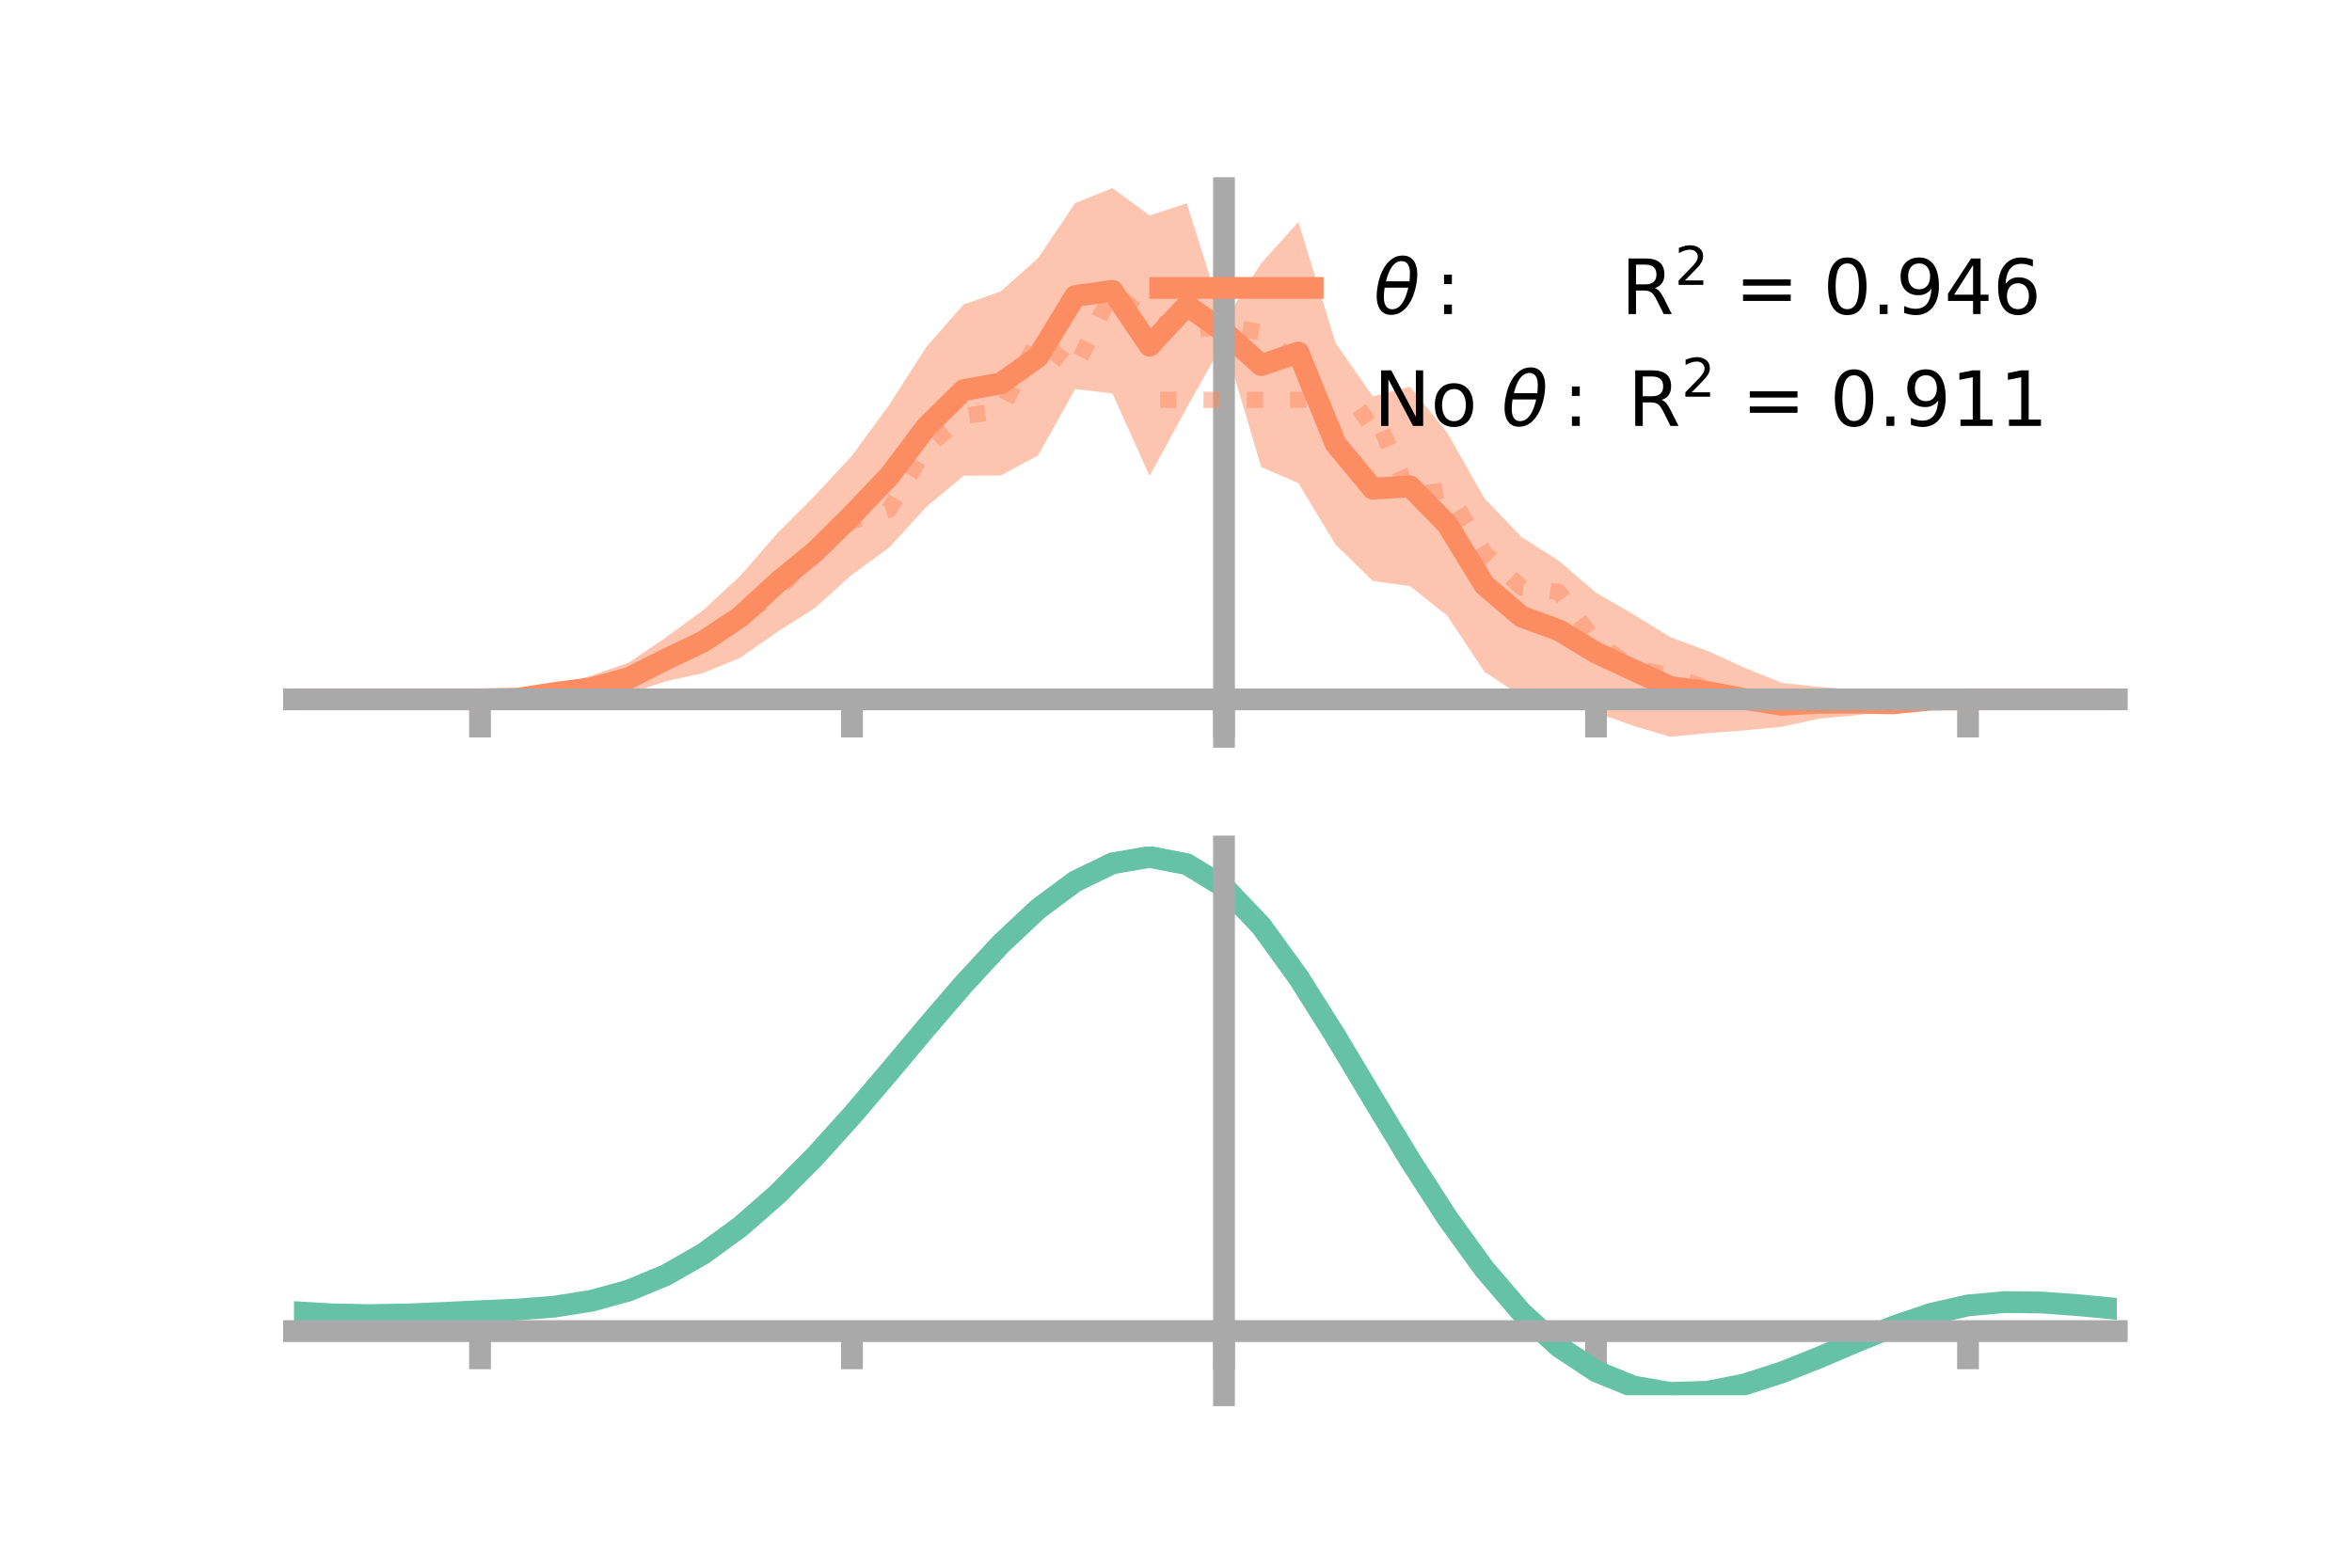 <?xml version="1.0" encoding="utf-8" standalone="no"?>
<!DOCTYPE svg PUBLIC "-//W3C//DTD SVG 1.1//EN"
  "http://www.w3.org/Graphics/SVG/1.1/DTD/svg11.dtd">
<!-- Created with matplotlib (https://matplotlib.org/) -->
<svg height="144pt" version="1.1" viewBox="0 0 216 144" width="216pt" xmlns="http://www.w3.org/2000/svg" xmlns:xlink="http://www.w3.org/1999/xlink">
 <defs>
  <style type="text/css">*{stroke-linecap:butt;stroke-linejoin:round;}</style>
 </defs>
 <g id="figure_1">
  <g id="patch_1">
   <path d="M 0 144 
L 216 144 
L 216 0 
L 0 0 
z
" style="fill:none;"/>
  </g>
  <g id="axes_1">
   <g id="patch_2">
    <path d="M 27 67.68 
L 194.4 67.68 
L 194.4 17.28 
L 27 17.28 
z
" style="fill:none;"/>
   </g>
   <g id="PolyCollection_1">
    <path clip-path="url(#p93a67fb1d8)" d="M 27 64.237 
L 27 64.237 
L 30.416 64.237 
L 33.833 64.237 
L 37.249 64.237 
L 40.665 64.237 
L 44.082 64.236 
L 47.498 63.992 
L 50.914 63.042 
L 54.331 62.05 
L 57.747 60.865 
L 61.163 58.545 
L 64.58 56.041 
L 67.996 52.884 
L 71.412 48.956 
L 74.829 45.532 
L 78.245 41.856 
L 81.661 37.186 
L 85.078 31.86 
L 88.494 27.966 
L 91.91 26.762 
L 95.327 23.714 
L 98.743 18.647 
L 102.159 17.28 
L 105.576 19.792 
L 108.992 18.68 
L 112.408 29.544 
L 115.824 24.177 
L 119.241 20.387 
L 122.657 31.509 
L 126.073 36.409 
L 129.49 35.512 
L 132.906 39.752 
L 136.322 45.761 
L 139.739 49.334 
L 143.155 51.5 
L 146.571 54.444 
L 149.988 56.419 
L 153.404 58.527 
L 156.82 59.789 
L 160.237 61.349 
L 163.653 62.728 
L 167.069 63.097 
L 170.486 63.397 
L 173.902 64.003 
L 177.318 64.072 
L 180.735 64.237 
L 184.151 64.237 
L 187.567 64.237 
L 190.984 64.237 
L 194.4 64.237 
L 194.4 64.237 
L 194.4 64.237 
L 190.984 64.237 
L 187.567 64.237 
L 184.151 64.237 
L 180.735 64.239 
L 177.318 64.451 
L 173.902 65.203 
L 170.486 65.7 
L 167.069 66.012 
L 163.653 66.76 
L 160.237 67.085 
L 156.82 67.34 
L 153.404 67.68 
L 149.988 66.67 
L 146.571 65.452 
L 143.155 64.275 
L 139.739 63.961 
L 136.322 61.703 
L 132.906 56.556 
L 129.49 53.839 
L 126.073 53.366 
L 122.657 50.026 
L 119.241 44.377 
L 115.824 42.899 
L 112.408 31.374 
L 108.992 37.45 
L 105.576 43.717 
L 102.159 36.143 
L 98.743 35.732 
L 95.327 41.842 
L 91.91 43.674 
L 88.494 43.704 
L 85.078 46.557 
L 81.661 50.292 
L 78.245 52.785 
L 74.829 55.855 
L 71.412 58.023 
L 67.996 60.413 
L 64.58 61.822 
L 61.163 62.574 
L 57.747 63.712 
L 54.331 64.373 
L 50.914 64.27 
L 47.498 64.38 
L 44.082 64.238 
L 40.665 64.237 
L 37.249 64.237 
L 33.833 64.237 
L 30.416 64.237 
L 27 64.237 
z
" style="fill:#fc8d62;fill-opacity:0.5;"/>
   </g>
   <g id="matplotlib.axis_1">
    <g id="xtick_1">
     <g id="line2d_1">
      <defs>
       <path d="M 0 0 
L 0 3.5 
" id="m842c372fd8" style="stroke:#a9a9a9;stroke-width:2;"/>
      </defs>
      <g>
       <use style="fill:#a9a9a9;stroke:#a9a9a9;stroke-width:2;" x="44.082" xlink:href="#m842c372fd8" y="64.237"/>
      </g>
     </g>
    </g>
    <g id="xtick_2">
     <g id="line2d_2">
      <g>
       <use style="fill:#a9a9a9;stroke:#a9a9a9;stroke-width:2;" x="78.245" xlink:href="#m842c372fd8" y="64.237"/>
      </g>
     </g>
    </g>
    <g id="xtick_3">
     <g id="line2d_3">
      <g>
       <use style="fill:#a9a9a9;stroke:#a9a9a9;stroke-width:2;" x="112.408" xlink:href="#m842c372fd8" y="64.237"/>
      </g>
     </g>
    </g>
    <g id="xtick_4">
     <g id="line2d_4">
      <g>
       <use style="fill:#a9a9a9;stroke:#a9a9a9;stroke-width:2;" x="146.571" xlink:href="#m842c372fd8" y="64.237"/>
      </g>
     </g>
    </g>
    <g id="xtick_5">
     <g id="line2d_5">
      <g>
       <use style="fill:#a9a9a9;stroke:#a9a9a9;stroke-width:2;" x="180.735" xlink:href="#m842c372fd8" y="64.237"/>
      </g>
     </g>
    </g>
   </g>
   <g id="matplotlib.axis_2"/>
   <g id="line2d_6">
    <path clip-path="url(#p93a67fb1d8)" d="M 27 64.237 
L 30.416 64.237 
L 33.833 64.237 
L 37.249 64.237 
L 40.665 64.237 
L 44.082 64.237 
L 47.498 64.186 
L 50.914 63.656 
L 54.331 63.211 
L 57.747 62.288 
L 61.163 60.56 
L 64.58 58.931 
L 67.996 56.649 
L 71.412 53.49 
L 74.829 50.693 
L 78.245 47.32 
L 81.661 43.739 
L 85.078 39.208 
L 88.494 35.835 
L 91.91 35.218 
L 95.327 32.778 
L 98.743 27.189 
L 102.159 26.711 
L 105.576 31.755 
L 108.992 28.065 
L 112.408 30.459 
L 115.824 33.538 
L 119.241 32.382 
L 122.657 40.767 
L 126.073 44.888 
L 129.49 44.676 
L 132.906 48.154 
L 136.322 53.732 
L 139.739 56.647 
L 143.155 57.888 
L 146.571 59.948 
L 149.988 61.544 
L 153.404 63.103 
L 156.82 63.564 
L 160.237 64.217 
L 163.653 64.744 
L 167.069 64.554 
L 170.486 64.548 
L 173.902 64.603 
L 177.318 64.261 
L 180.735 64.238 
L 184.151 64.237 
L 187.567 64.237 
L 190.984 64.237 
L 194.4 64.237 
" style="fill:none;stroke:#fc8d62;stroke-linecap:square;stroke-width:2;"/>
   </g>
   <g id="line2d_7">
    <path clip-path="url(#p93a67fb1d8)" d="M 27 64.237 
L 30.416 64.237 
L 33.833 64.237 
L 37.249 64.237 
L 40.665 64.237 
L 44.082 64.237 
L 47.498 64.157 
L 50.914 63.917 
L 54.331 63.005 
L 57.747 62.593 
L 61.163 60.508 
L 64.58 59.023 
L 67.996 56.807 
L 71.412 54.304 
L 74.829 50.545 
L 78.245 47.871 
L 81.661 46.798 
L 85.078 41.119 
L 88.494 38.214 
L 91.91 37.727 
L 95.327 31.184 
L 98.743 33.889 
L 102.159 26.711 
L 105.576 29.526 
L 108.992 30.391 
L 112.408 29.957 
L 115.824 30.522 
L 119.241 33.673 
L 122.657 39.948 
L 126.073 37.579 
L 129.49 45.48 
L 132.906 45.036 
L 136.322 50.789 
L 139.739 53.973 
L 143.155 54.376 
L 146.571 58.983 
L 149.988 61.363 
L 153.404 62.033 
L 156.82 63.264 
L 160.237 63.973 
L 163.653 64.734 
L 167.069 64.188 
L 170.486 64.741 
L 173.902 64.335 
L 177.318 64.289 
L 180.735 64.237 
L 184.151 64.237 
L 187.567 64.237 
L 190.984 64.237 
L 194.4 64.237 
" style="fill:none;stroke:#fc8d62;stroke-dasharray:1.5,2.475;stroke-dashoffset:0;stroke-opacity:0.5;stroke-width:1.5;"/>
   </g>
   <g id="patch_3">
    <path d="M 112.408 67.68 
L 112.408 17.28 
" style="fill:none;stroke:#a9a9a9;stroke-linecap:square;stroke-linejoin:miter;stroke-width:2;"/>
   </g>
   <g id="patch_4">
    <path d="M 194.4 67.68 
L 194.4 17.28 
" style="fill:none;"/>
   </g>
   <g id="patch_5">
    <path d="M 27 64.237 
L 194.4 64.237 
" style="fill:none;stroke:#a9a9a9;stroke-linecap:square;stroke-linejoin:miter;stroke-width:2;"/>
   </g>
   <g id="patch_6">
    <path d="M 27 17.28 
L 194.4 17.28 
" style="fill:none;"/>
   </g>
   <g id="legend_1">
    <g id="line2d_8">
     <path d="M 106.55 26.449 
L 120.55 26.449 
" style="fill:none;stroke:#fc8d62;stroke-linecap:square;stroke-width:2;"/>
    </g>
    <g id="line2d_9"/>
    <g id="text_1">
     <!-- $\theta:$      R$^{2}$ = 0.946 -->
     <g transform="translate(126.15 28.899)scale(0.07 -0.07)">
      <defs>
       <path d="M 45.516 34.672 
L 14.453 34.672 
Q 12.359 20.062 14.5 13.875 
Q 17.188 6.25 24.469 6.25 
Q 31.781 6.25 37.359 13.922 
Q 42.234 20.656 45.516 34.672 
z
M 47.016 42.969 
Q 48.344 56.844 46.625 61.719 
Q 43.953 69.438 36.766 69.438 
Q 29.297 69.438 23.828 61.812 
Q 19.531 55.672 16.156 42.969 
z
M 38.188 76.766 
Q 49.906 76.766 54.594 66.406 
Q 59.281 56.109 55.719 37.844 
Q 52.203 19.625 43.453 9.281 
Q 34.766 -1.125 23.047 -1.125 
Q 11.281 -1.125 6.641 9.281 
Q 2 19.625 5.516 37.844 
Q 9.078 56.109 17.719 66.406 
Q 26.422 76.766 38.188 76.766 
z
" id="DejaVuSans-Oblique-952"/>
       <path d="M 11.719 12.406 
L 22.016 12.406 
L 22.016 0 
L 11.719 0 
z
M 11.719 51.703 
L 22.016 51.703 
L 22.016 39.312 
L 11.719 39.312 
z
" id="DejaVuSans-58"/>
       <path id="DejaVuSans-32"/>
       <path d="M 44.391 34.188 
Q 47.562 33.109 50.562 29.594 
Q 53.562 26.078 56.594 19.922 
L 66.609 0 
L 56 0 
L 46.688 18.703 
Q 43.062 26.031 39.672 28.422 
Q 36.281 30.812 30.422 30.812 
L 19.672 30.812 
L 19.672 0 
L 9.812 0 
L 9.812 72.906 
L 32.078 72.906 
Q 44.578 72.906 50.734 67.672 
Q 56.891 62.453 56.891 51.906 
Q 56.891 45.016 53.688 40.469 
Q 50.484 35.938 44.391 34.188 
z
M 19.672 64.797 
L 19.672 38.922 
L 32.078 38.922 
Q 39.203 38.922 42.844 42.219 
Q 46.484 45.516 46.484 51.906 
Q 46.484 58.297 42.844 61.547 
Q 39.203 64.797 32.078 64.797 
z
" id="DejaVuSans-82"/>
       <path d="M 19.188 8.297 
L 53.609 8.297 
L 53.609 0 
L 7.328 0 
L 7.328 8.297 
Q 12.938 14.109 22.625 23.891 
Q 32.328 33.688 34.812 36.531 
Q 39.547 41.844 41.422 45.531 
Q 43.312 49.219 43.312 52.781 
Q 43.312 58.594 39.234 62.25 
Q 35.156 65.922 28.609 65.922 
Q 23.969 65.922 18.812 64.312 
Q 13.672 62.703 7.812 59.422 
L 7.812 69.391 
Q 13.766 71.781 18.938 73 
Q 24.125 74.219 28.422 74.219 
Q 39.75 74.219 46.484 68.547 
Q 53.219 62.891 53.219 53.422 
Q 53.219 48.922 51.531 44.891 
Q 49.859 40.875 45.406 35.406 
Q 44.188 33.984 37.641 27.219 
Q 31.109 20.453 19.188 8.297 
z
" id="DejaVuSans-50"/>
       <path d="M 10.594 45.406 
L 73.188 45.406 
L 73.188 37.203 
L 10.594 37.203 
z
M 10.594 25.484 
L 73.188 25.484 
L 73.188 17.188 
L 10.594 17.188 
z
" id="DejaVuSans-61"/>
       <path d="M 31.781 66.406 
Q 24.172 66.406 20.328 58.906 
Q 16.5 51.422 16.5 36.375 
Q 16.5 21.391 20.328 13.891 
Q 24.172 6.391 31.781 6.391 
Q 39.453 6.391 43.281 13.891 
Q 47.125 21.391 47.125 36.375 
Q 47.125 51.422 43.281 58.906 
Q 39.453 66.406 31.781 66.406 
z
M 31.781 74.219 
Q 44.047 74.219 50.516 64.516 
Q 56.984 54.828 56.984 36.375 
Q 56.984 17.969 50.516 8.266 
Q 44.047 -1.422 31.781 -1.422 
Q 19.531 -1.422 13.062 8.266 
Q 6.594 17.969 6.594 36.375 
Q 6.594 54.828 13.062 64.516 
Q 19.531 74.219 31.781 74.219 
z
" id="DejaVuSans-48"/>
       <path d="M 10.688 12.406 
L 21 12.406 
L 21 0 
L 10.688 0 
z
" id="DejaVuSans-46"/>
       <path d="M 10.984 1.516 
L 10.984 10.5 
Q 14.703 8.734 18.5 7.812 
Q 22.312 6.891 25.984 6.891 
Q 35.75 6.891 40.891 13.453 
Q 46.047 20.016 46.781 33.406 
Q 43.953 29.203 39.594 26.953 
Q 35.25 24.703 29.984 24.703 
Q 19.047 24.703 12.672 31.312 
Q 6.297 37.938 6.297 49.422 
Q 6.297 60.641 12.938 67.422 
Q 19.578 74.219 30.609 74.219 
Q 43.266 74.219 49.922 64.516 
Q 56.594 54.828 56.594 36.375 
Q 56.594 19.141 48.406 8.859 
Q 40.234 -1.422 26.422 -1.422 
Q 22.703 -1.422 18.891 -0.688 
Q 15.094 0.047 10.984 1.516 
z
M 30.609 32.422 
Q 37.25 32.422 41.125 36.953 
Q 45.016 41.5 45.016 49.422 
Q 45.016 57.281 41.125 61.844 
Q 37.25 66.406 30.609 66.406 
Q 23.969 66.406 20.094 61.844 
Q 16.219 57.281 16.219 49.422 
Q 16.219 41.5 20.094 36.953 
Q 23.969 32.422 30.609 32.422 
z
" id="DejaVuSans-57"/>
       <path d="M 37.797 64.312 
L 12.891 25.391 
L 37.797 25.391 
z
M 35.203 72.906 
L 47.609 72.906 
L 47.609 25.391 
L 58.016 25.391 
L 58.016 17.188 
L 47.609 17.188 
L 47.609 0 
L 37.797 0 
L 37.797 17.188 
L 4.891 17.188 
L 4.891 26.703 
z
" id="DejaVuSans-52"/>
       <path d="M 33.016 40.375 
Q 26.375 40.375 22.484 35.828 
Q 18.609 31.297 18.609 23.391 
Q 18.609 15.531 22.484 10.953 
Q 26.375 6.391 33.016 6.391 
Q 39.656 6.391 43.531 10.953 
Q 47.406 15.531 47.406 23.391 
Q 47.406 31.297 43.531 35.828 
Q 39.656 40.375 33.016 40.375 
z
M 52.594 71.297 
L 52.594 62.312 
Q 48.875 64.062 45.094 64.984 
Q 41.312 65.922 37.594 65.922 
Q 27.828 65.922 22.672 59.328 
Q 17.531 52.734 16.797 39.406 
Q 19.672 43.656 24.016 45.922 
Q 28.375 48.188 33.594 48.188 
Q 44.578 48.188 50.953 41.516 
Q 57.328 34.859 57.328 23.391 
Q 57.328 12.156 50.688 5.359 
Q 44.047 -1.422 33.016 -1.422 
Q 20.359 -1.422 13.672 8.266 
Q 6.984 17.969 6.984 36.375 
Q 6.984 53.656 15.188 63.938 
Q 23.391 74.219 37.203 74.219 
Q 40.922 74.219 44.703 73.484 
Q 48.484 72.75 52.594 71.297 
z
" id="DejaVuSans-54"/>
      </defs>
      <use transform="translate(0 0.766)" xlink:href="#DejaVuSans-Oblique-952"/>
      <use transform="translate(80.664 0.766)" xlink:href="#DejaVuSans-58"/>
      <use transform="translate(133.838 0.766)" xlink:href="#DejaVuSans-32"/>
      <use transform="translate(165.625 0.766)" xlink:href="#DejaVuSans-32"/>
      <use transform="translate(197.412 0.766)" xlink:href="#DejaVuSans-32"/>
      <use transform="translate(229.199 0.766)" xlink:href="#DejaVuSans-32"/>
      <use transform="translate(260.986 0.766)" xlink:href="#DejaVuSans-32"/>
      <use transform="translate(292.773 0.766)" xlink:href="#DejaVuSans-32"/>
      <use transform="translate(324.561 0.766)" xlink:href="#DejaVuSans-82"/>
      <use transform="translate(395 39.047)scale(0.7)" xlink:href="#DejaVuSans-50"/>
      <use transform="translate(442.271 0.766)" xlink:href="#DejaVuSans-32"/>
      <use transform="translate(474.058 0.766)" xlink:href="#DejaVuSans-61"/>
      <use transform="translate(557.847 0.766)" xlink:href="#DejaVuSans-32"/>
      <use transform="translate(589.634 0.766)" xlink:href="#DejaVuSans-48"/>
      <use transform="translate(653.257 0.766)" xlink:href="#DejaVuSans-46"/>
      <use transform="translate(685.044 0.766)" xlink:href="#DejaVuSans-57"/>
      <use transform="translate(748.667 0.766)" xlink:href="#DejaVuSans-52"/>
      <use transform="translate(812.29 0.766)" xlink:href="#DejaVuSans-54"/>
     </g>
    </g>
    <g id="line2d_10">
     <path d="M 106.55 36.724 
L 120.55 36.724 
" style="fill:none;stroke:#fc8d62;stroke-dasharray:1.5,2.475;stroke-dashoffset:0;stroke-opacity:0.5;stroke-width:1.5;"/>
    </g>
    <g id="line2d_11"/>
    <g id="text_2">
     <!-- No $\theta:$ R$^{2}$ = 0.911 -->
     <g transform="translate(126.15 39.174)scale(0.07 -0.07)">
      <defs>
       <path d="M 9.812 72.906 
L 23.094 72.906 
L 55.422 11.922 
L 55.422 72.906 
L 64.984 72.906 
L 64.984 0 
L 51.703 0 
L 19.391 60.984 
L 19.391 0 
L 9.812 0 
z
" id="DejaVuSans-78"/>
       <path d="M 30.609 48.391 
Q 23.391 48.391 19.188 42.75 
Q 14.984 37.109 14.984 27.297 
Q 14.984 17.484 19.156 11.844 
Q 23.344 6.203 30.609 6.203 
Q 37.797 6.203 41.984 11.859 
Q 46.188 17.531 46.188 27.297 
Q 46.188 37.016 41.984 42.703 
Q 37.797 48.391 30.609 48.391 
z
M 30.609 56 
Q 42.328 56 49.016 48.375 
Q 55.719 40.766 55.719 27.297 
Q 55.719 13.875 49.016 6.219 
Q 42.328 -1.422 30.609 -1.422 
Q 18.844 -1.422 12.172 6.219 
Q 5.516 13.875 5.516 27.297 
Q 5.516 40.766 12.172 48.375 
Q 18.844 56 30.609 56 
z
" id="DejaVuSans-111"/>
       <path d="M 12.406 8.297 
L 28.516 8.297 
L 28.516 63.922 
L 10.984 60.406 
L 10.984 69.391 
L 28.422 72.906 
L 38.281 72.906 
L 38.281 8.297 
L 54.391 8.297 
L 54.391 0 
L 12.406 0 
z
" id="DejaVuSans-49"/>
      </defs>
      <use transform="translate(0 0.766)" xlink:href="#DejaVuSans-78"/>
      <use transform="translate(74.805 0.766)" xlink:href="#DejaVuSans-111"/>
      <use transform="translate(135.986 0.766)" xlink:href="#DejaVuSans-32"/>
      <use transform="translate(167.773 0.766)" xlink:href="#DejaVuSans-Oblique-952"/>
      <use transform="translate(248.438 0.766)" xlink:href="#DejaVuSans-58"/>
      <use transform="translate(301.611 0.766)" xlink:href="#DejaVuSans-32"/>
      <use transform="translate(333.398 0.766)" xlink:href="#DejaVuSans-82"/>
      <use transform="translate(403.838 39.047)scale(0.7)" xlink:href="#DejaVuSans-50"/>
      <use transform="translate(451.108 0.766)" xlink:href="#DejaVuSans-32"/>
      <use transform="translate(482.896 0.766)" xlink:href="#DejaVuSans-61"/>
      <use transform="translate(566.685 0.766)" xlink:href="#DejaVuSans-32"/>
      <use transform="translate(598.472 0.766)" xlink:href="#DejaVuSans-48"/>
      <use transform="translate(662.095 0.766)" xlink:href="#DejaVuSans-46"/>
      <use transform="translate(693.882 0.766)" xlink:href="#DejaVuSans-57"/>
      <use transform="translate(757.505 0.766)" xlink:href="#DejaVuSans-49"/>
      <use transform="translate(821.128 0.766)" xlink:href="#DejaVuSans-49"/>
     </g>
    </g>
   </g>
  </g>
  <g id="axes_2">
   <g id="patch_7">
    <path d="M 27 128.16 
L 194.4 128.16 
L 194.4 77.76 
L 27 77.76 
z
" style="fill:none;"/>
   </g>
   <g id="PolyCollection_2">
    <path clip-path="url(#p9f23734b23)" d="M 27 120.564 
L 27 120.486 
L 30.416 120.696 
L 33.833 120.768 
L 37.249 120.707 
L 40.665 120.554 
L 44.082 120.38 
L 47.498 120.227 
L 50.914 119.956 
L 54.331 119.408 
L 57.747 118.456 
L 61.163 117.011 
L 64.58 115.021 
L 67.996 112.478 
L 71.412 109.413 
L 74.829 105.893 
L 78.245 102.019 
L 81.661 97.921 
L 85.078 93.752 
L 88.494 89.686 
L 91.91 85.915 
L 95.327 82.635 
L 98.743 80.049 
L 102.159 78.359 
L 105.576 77.76 
L 108.992 78.437 
L 112.408 80.557 
L 115.824 84.199 
L 119.241 88.986 
L 122.657 94.483 
L 126.073 100.281 
L 129.49 106.025 
L 132.906 111.415 
L 136.322 116.217 
L 139.739 120.261 
L 143.155 123.444 
L 146.571 125.729 
L 149.988 127.134 
L 153.404 127.732 
L 156.82 127.63 
L 160.237 126.962 
L 163.653 125.878 
L 167.069 124.54 
L 170.486 123.109 
L 173.902 121.745 
L 177.318 120.601 
L 180.735 119.826 
L 184.151 119.52 
L 187.567 119.574 
L 190.984 119.836 
L 194.4 120.175 
L 194.4 120.278 
L 194.4 120.278 
L 190.984 119.963 
L 187.567 119.719 
L 184.151 119.676 
L 180.735 119.989 
L 177.318 120.777 
L 173.902 121.952 
L 170.486 123.363 
L 167.069 124.847 
L 163.653 126.233 
L 160.237 127.353 
L 156.82 128.045 
L 153.404 128.16 
L 149.988 127.572 
L 146.571 126.187 
L 143.155 123.953 
L 139.739 120.857 
L 136.322 116.939 
L 132.906 112.292 
L 129.49 107.076 
L 126.073 101.513 
L 122.657 95.89 
L 119.241 90.557 
L 115.824 85.908 
L 112.408 82.372 
L 108.992 80.318 
L 105.576 79.665 
L 102.159 80.245 
L 98.743 81.874 
L 95.327 84.36 
L 91.91 87.508 
L 88.494 91.122 
L 85.078 95.01 
L 81.661 98.993 
L 78.245 102.903 
L 74.829 106.597 
L 71.412 109.953 
L 67.996 112.878 
L 64.58 115.312 
L 61.163 117.225 
L 57.747 118.625 
L 54.331 119.554 
L 50.914 120.089 
L 47.498 120.349 
L 44.082 120.491 
L 40.665 120.649 
L 37.249 120.783 
L 33.833 120.829 
L 30.416 120.756 
L 27 120.564 
z
" style="fill:#66c2a5;fill-opacity:0.5;"/>
   </g>
   <g id="matplotlib.axis_3">
    <g id="xtick_6">
     <g id="line2d_12">
      <g>
       <use style="fill:#a9a9a9;stroke:#a9a9a9;stroke-width:2;" x="44.082" xlink:href="#m842c372fd8" y="122.268"/>
      </g>
     </g>
    </g>
    <g id="xtick_7">
     <g id="line2d_13">
      <g>
       <use style="fill:#a9a9a9;stroke:#a9a9a9;stroke-width:2;" x="78.245" xlink:href="#m842c372fd8" y="122.268"/>
      </g>
     </g>
    </g>
    <g id="xtick_8">
     <g id="line2d_14">
      <g>
       <use style="fill:#a9a9a9;stroke:#a9a9a9;stroke-width:2;" x="112.408" xlink:href="#m842c372fd8" y="122.268"/>
      </g>
     </g>
    </g>
    <g id="xtick_9">
     <g id="line2d_15">
      <g>
       <use style="fill:#a9a9a9;stroke:#a9a9a9;stroke-width:2;" x="146.571" xlink:href="#m842c372fd8" y="122.268"/>
      </g>
     </g>
    </g>
    <g id="xtick_10">
     <g id="line2d_16">
      <g>
       <use style="fill:#a9a9a9;stroke:#a9a9a9;stroke-width:2;" x="180.735" xlink:href="#m842c372fd8" y="122.268"/>
      </g>
     </g>
    </g>
   </g>
   <g id="matplotlib.axis_4"/>
   <g id="line2d_17">
    <path clip-path="url(#p9f23734b23)" d="M 27 120.525 
L 30.416 120.726 
L 33.833 120.799 
L 37.249 120.745 
L 40.665 120.602 
L 44.082 120.436 
L 47.498 120.288 
L 50.914 120.023 
L 54.331 119.481 
L 57.747 118.541 
L 61.163 117.118 
L 64.58 115.166 
L 67.996 112.678 
L 71.412 109.683 
L 74.829 106.245 
L 78.245 102.461 
L 81.661 98.457 
L 85.078 94.381 
L 88.494 90.404 
L 91.91 86.711 
L 95.327 83.498 
L 98.743 80.962 
L 102.159 79.302 
L 105.576 78.712 
L 108.992 79.378 
L 112.408 81.465 
L 115.824 85.054 
L 119.241 89.771 
L 122.657 95.186 
L 126.073 100.897 
L 129.49 106.551 
L 132.906 111.854 
L 136.322 116.578 
L 139.739 120.559 
L 143.155 123.698 
L 146.571 125.958 
L 149.988 127.353 
L 153.404 127.946 
L 156.82 127.838 
L 160.237 127.158 
L 163.653 126.056 
L 167.069 124.693 
L 170.486 123.236 
L 173.902 121.849 
L 177.318 120.689 
L 180.735 119.908 
L 184.151 119.598 
L 187.567 119.646 
L 190.984 119.899 
L 194.4 120.226 
" style="fill:none;stroke:#66c2a5;stroke-linecap:square;stroke-width:2;"/>
   </g>
   <g id="patch_8">
    <path d="M 112.408 128.16 
L 112.408 77.76 
" style="fill:none;stroke:#a9a9a9;stroke-linecap:square;stroke-linejoin:miter;stroke-width:2;"/>
   </g>
   <g id="patch_9">
    <path d="M 194.4 128.16 
L 194.4 77.76 
" style="fill:none;"/>
   </g>
   <g id="patch_10">
    <path d="M 27 122.268 
L 194.4 122.268 
" style="fill:none;stroke:#a9a9a9;stroke-linecap:square;stroke-linejoin:miter;stroke-width:2;"/>
   </g>
   <g id="patch_11">
    <path d="M 27 77.76 
L 194.4 77.76 
" style="fill:none;"/>
   </g>
  </g>
 </g>
 <defs>
  <clipPath id="p93a67fb1d8">
   <rect height="50.4" width="167.4" x="27" y="17.28"/>
  </clipPath>
  <clipPath id="p9f23734b23">
   <rect height="50.4" width="167.4" x="27" y="77.76"/>
  </clipPath>
 </defs>
</svg>
